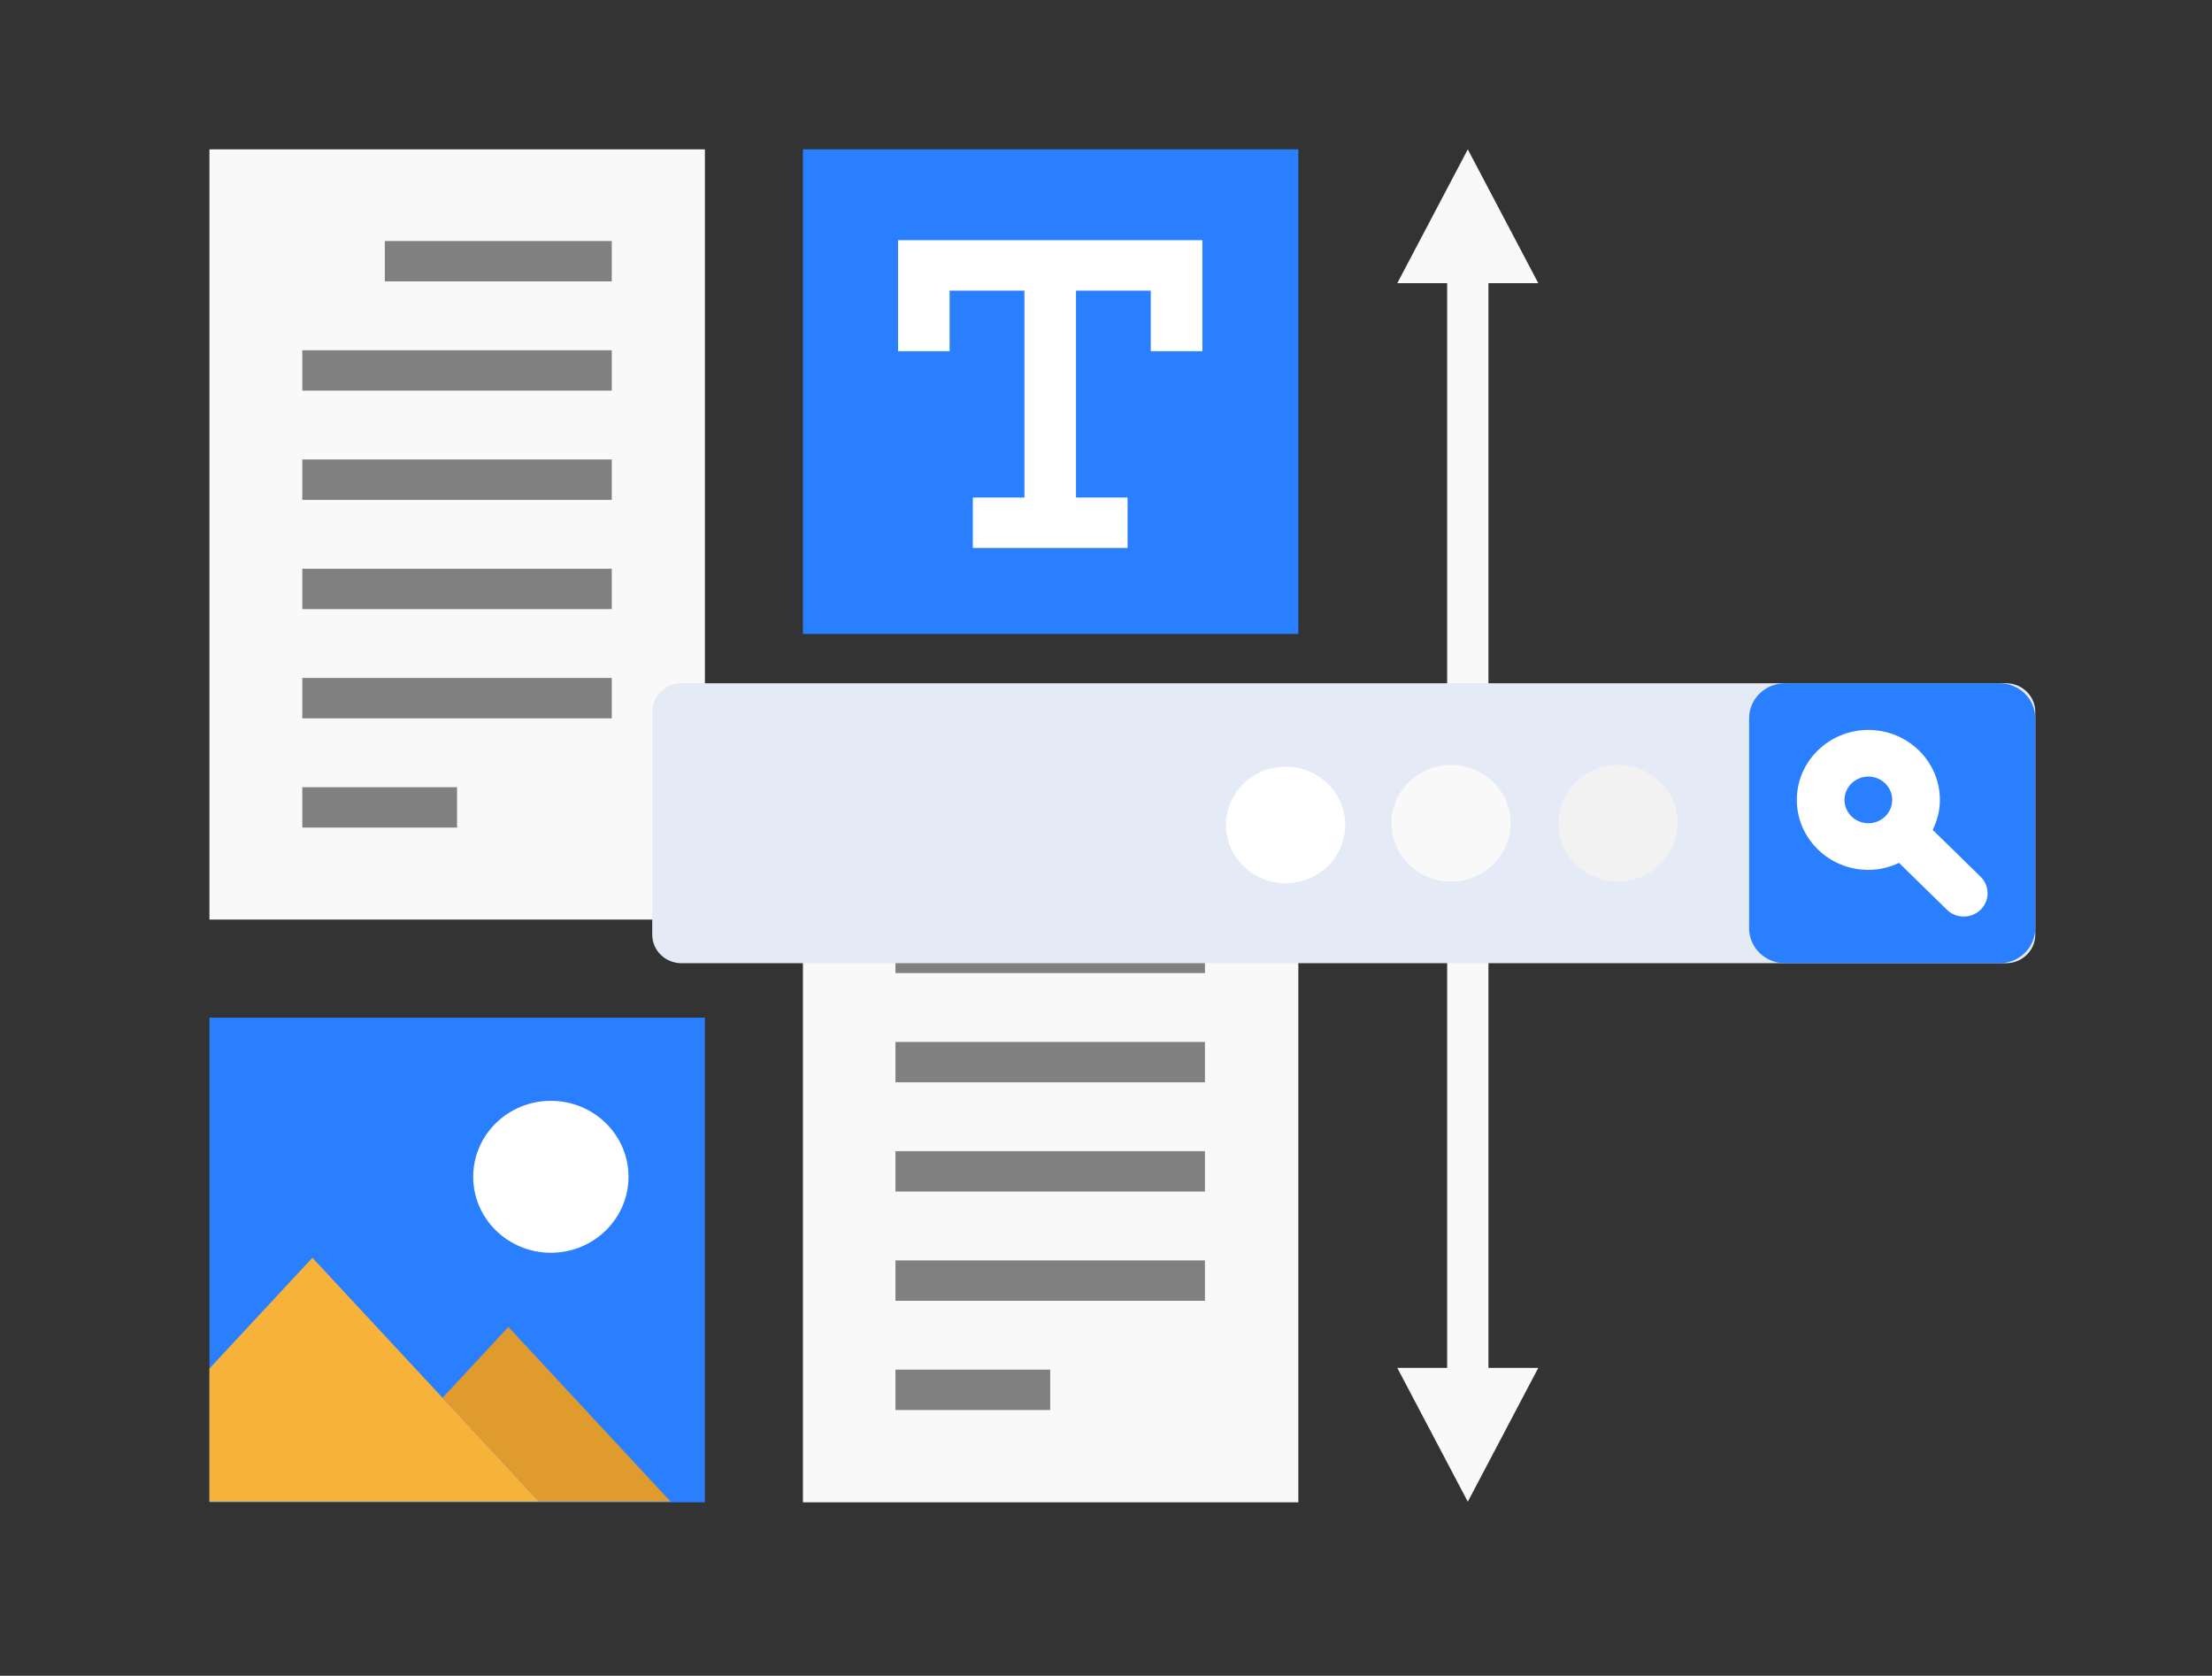<svg xmlns="http://www.w3.org/2000/svg" xmlns:svg="http://www.w3.org/2000/svg" id="Layer_1" width="675.918" height="512" x="0" y="0" version="1.1" viewBox="0 0 675.918 512" xml:space="preserve"><rect x="0" y="0" width="675.918" height="512" fill="#333333" stroke="none"/><rect style="fill:#f9f9f9;stroke-width:.816" id="rect652" width="151.382" height="235.322" x="245.351" y="223.678"/><rect style="fill:#2a7fff;stroke-width:.816" id="rect654" width="151.382" height="148.069" x="245.351" y="45.633"/><path style="fill:#2a7fff;stroke-width:.816" id="path656" d="M 215.392,310.931 V 459 H 64 V 418.309 310.931 Z"/><rect style="fill:#f9f9f9;stroke-width:.816" id="rect658" width="151.392" height="235.333" x="64" y="45.633"/><polygon style="fill:#e09b2d" id="polygon660" points="131.998 512 96.246 472.668 120.624 445.844 180.742 512" transform="matrix(0.825,0,0,0.807,55.827,45.633)"/><path style="fill:#fff;stroke-width:.816" id="path662" d="m 168.323,336.341 c 13.11,0 23.728,10.386 23.728,23.209 0,12.813 -10.618,23.209 -23.728,23.209 -13.099,0 -23.728,-10.396 -23.728,-23.209 0,-12.823 10.629,-23.209 23.728,-23.209 z"/><polygon style="fill:#f7b239" id="polygon664" points="131.998 512 9.902 512 9.902 461.6 48.036 419.644 96.246 472.668" transform="matrix(0.825,0,0,0.807,55.827,45.633)"/><polygon style="fill:#fff" id="polygon666" points="311.759 53.494 311.759 131.821 292.654 131.821 292.654 150.927 311.759 150.927 330.864 150.927 349.968 150.927 349.968 131.821 330.864 131.821 330.864 53.494 358.564 53.494 358.564 76.419 377.67 76.419 377.67 34.388 330.864 34.388 311.759 34.388 264.953 34.388 264.953 76.419 284.058 76.419 284.058 53.494" transform="matrix(0.825,0,0,0.807,55.827,45.633)"/><g id="g692" transform="matrix(0.825,0,0,0.807,55.827,45.633)"><rect style="fill:gray" id="rect668" width="84.06" height="15.284" x="74.864" y="34.708"/><rect style="fill:gray" id="rect670" width="114.627" height="15.284" x="44.297" y="76.064"/><rect style="fill:gray" id="rect672" width="114.627" height="15.284" x="44.297" y="117.422"/><rect style="fill:gray" id="rect674" width="114.627" height="15.284" x="44.297" y="158.779"/><rect style="fill:gray" id="rect676" width="114.627" height="15.284" x="44.297" y="200.136"/><rect style="fill:gray" id="rect678" width="57.314" height="15.284" x="44.297" y="241.493"/><rect style="fill:gray" id="rect680" width="84.06" height="15.284" x="294.568" y="255.223"/><rect style="fill:gray" id="rect682" width="114.627" height="15.284" x="263.999" y="296.58"/><rect style="fill:gray" id="rect684" width="114.627" height="15.284" x="263.999" y="337.937"/><rect style="fill:gray" id="rect686" width="114.627" height="15.284" x="263.999" y="379.294"/><rect style="fill:gray" id="rect688" width="114.627" height="15.284" x="263.999" y="420.651"/><rect style="fill:gray" id="rect690" width="57.314" height="15.284" x="263.999" y="462.007"/></g><polygon style="fill:#f9f9f9" id="polygon694" points="449.867 461.329 475.982 512 502.098 461.329 483.625 461.329 483.625 50.673 502.098 50.673 475.982 .001 449.867 50.673 468.34 50.673 468.34 461.329" transform="matrix(0.825,0,0,0.807,55.827,45.633)"/><path style="fill:#e4eaf6;stroke-width:.816" id="path1187" d="M 612.992,294.289 H 208.225 c -4.929,0 -8.924,-3.908 -8.924,-8.728 v -68.067 c 0,-4.821 3.996,-8.729 8.924,-8.729 h 404.768 c 4.929,0 8.924,3.908 8.924,8.729 v 68.067 c -8.3e-4,4.82 -3.997,8.728 -8.925,8.728 z"/><path style="fill:#2a7fff;stroke-width:.816" id="path1189" d="m 545.408,294.289 h 65.578 c 6.036,0 10.929,-4.787 10.929,-10.69 v -64.143 c 0,-5.904 -4.894,-10.69 -10.929,-10.69 h -65.578 c -6.036,0 -10.929,4.787 -10.929,10.69 v 64.143 c 0,5.903 4.894,10.69 10.929,10.69 z"/><path style="fill:#fff;stroke-width:.816" id="path1191" d="m 605.209,267.869 -14.573,-14.254 c -0.019,-0.019 -0.045,-0.023 -0.063,-0.041 1.368,-2.791 2.198,-5.878 2.198,-9.174 0,-11.79 -9.806,-21.381 -21.86,-21.381 -12.054,0 -21.86,9.591 -21.86,21.381 0,11.79 9.806,21.381 21.86,21.381 3.37,0 6.526,-0.812 9.379,-2.15 0.018,0.019 0.023,0.044 0.042,0.061 l 14.573,14.254 c 1.423,1.393 3.287,2.088 5.151,2.088 1.865,0 3.729,-0.696 5.151,-2.088 2.847,-2.784 2.847,-7.293 0,-10.077 z m -34.297,-16.342 c -4.016,0 -7.287,-3.198 -7.287,-7.127 0,-3.929 3.269,-7.127 7.287,-7.127 4.017,0 7.287,3.198 7.287,7.127 0,3.929 -3.27,7.127 -7.287,7.127 z"/><ellipse style="fill:#f2f2f2;stroke-width:.816" id="circle1193" cx="494.403" cy="251.527" rx="18.216" ry="17.818"/><ellipse style="fill:#f9f9f9;stroke-width:.816" id="circle1195" cx="443.398" cy="251.527" rx="18.216" ry="17.818"/><ellipse style="fill:#fff;stroke-width:.816" id="circle1195-6" cx="392.843" cy="252.053" rx="18.216" ry="17.818"/></svg>